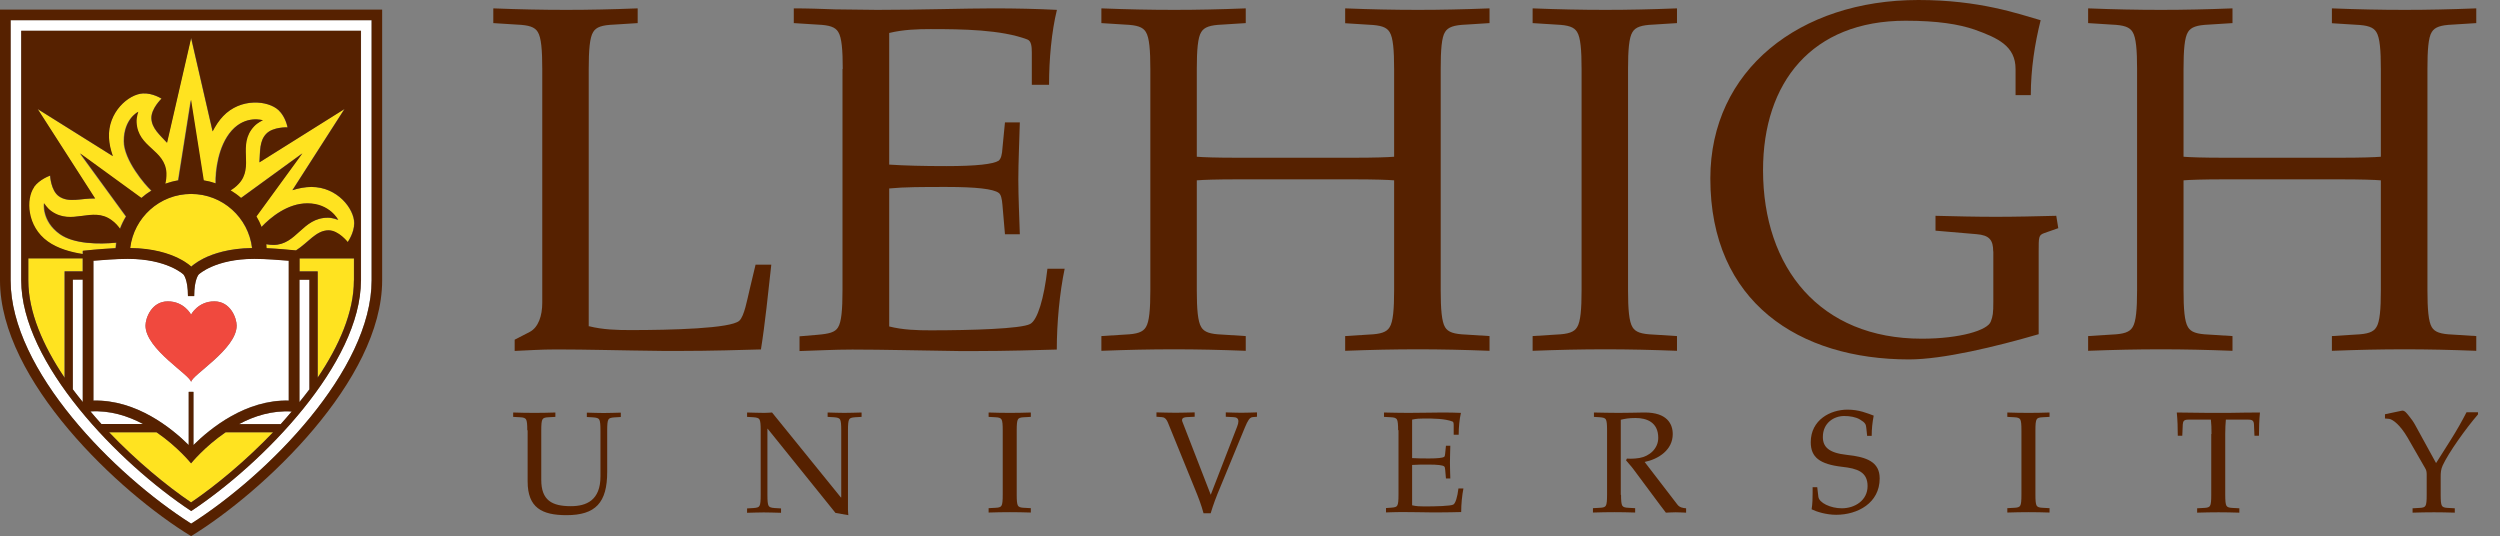 <?xml version="1.0" encoding="UTF-8"?><svg id="Layer_1" xmlns="http://www.w3.org/2000/svg" viewBox="0 0 200.18 42.93"><rect x="0" y="0" width="200.18" height="42.93" fill="#808080" stroke="none"/><defs><style>.cls-1{fill:#f0493e;}.cls-2{fill:#fff;}.cls-3{fill:#ffe320;}.cls-4{fill:#562100;}</style></defs><path class="cls-2" d="m28.9,22.46c0,6.61-7.8,14.63-13.6,18.46-5.8-3.83-13.6-11.85-13.6-18.46V2.47h27.21v19.99ZM.85,1.62v20.83c0,7.19,8.3,15.57,14.45,19.48,6.15-3.9,14.45-12.29,14.45-19.48V1.62H.85Z"/><path class="cls-2" d="m11.46,33.96c-1.22-.66-2.67-1.11-4.22-1.01.29.34.58.68.88,1.01h3.34Z"/><path class="cls-2" d="m19.14,33.96h3.34c.3-.33.59-.67.88-1.01-1.55-.1-3,.36-4.22,1.01h0Z"/><path class="cls-2" d="m24.77,22.39h-.8v9.8c.27-.34.54-.67.8-1.02v-8.79h0Z"/><path class="cls-2" d="m6.62,22.39h-.8v8.79c.25.35.53.68.8,1.02v-9.8h0Z"/><path class="cls-2" d="m11.65,26.07c0-.59.48-1.94,1.79-1.94s1.86,1.06,1.86,1.06c0,0,.55-1.06,1.86-1.06s1.79,1.35,1.79,1.94c0,1.91-3.65,3.99-3.65,4.53,0-.55-3.65-2.63-3.65-4.53h0Zm3.46,5.3h.38v4.26c1.36-1.35,4.19-3.65,7.63-3.56v-11.2c-.74-.06-1.87-.15-2.75-.15-3.14,0-4.45,1.24-4.46,1.25,0,0-.36.38-.36,1.73h-.5c0-1.35-.36-1.73-.36-1.73-.01-.01-1.32-1.25-4.46-1.25-.88,0-2.02.09-2.75.15v11.2c3.44-.08,6.27,2.22,7.63,3.56v-4.26Z"/><path class="cls-3" d="m27.83,19.38s.52-.72.52-1.51c0-1.15-1.35-2.9-3.42-2.9-.51,0-1.03.1-1.53.26l4.17-6.5-6.81,4.27c.06-.88,0-1.71.54-2.28.55-.57,1.71-.52,1.71-.52,0,0-.14-.82-.71-1.37-.83-.79-3.03-1.02-4.46.48-.33.35-.6.76-.83,1.21l-1.72-7.48-1.93,8.39c-.59-.63-1.21-1.15-1.25-1.93-.04-.8.81-1.6.81-1.6,0,0-.7-.46-1.49-.42-1.15.06-2.83,1.5-2.72,3.56.03.49.14.99.31,1.46l-6.02-3.77,4.6,7.17c-1.12-.03-2.11.38-2.9-.18-.64-.46-.7-1.65-.7-1.65,0,0-.85.28-1.3.92-.67.94-.6,3.15,1.09,4.35.8.57,1.84.86,2.81,1.01v-.26s1.34-.15,2.63-.21c.02-.15.03-.3.05-.44-1.38.13-3.39.11-4.52-.69-1.47-1.05-1.26-2.47-1.26-2.47,0,0,.21.37.57.63,1.67,1.19,3.27-.39,4.81.71.33.23.55.5.7.71.13-.35.29-.68.48-.99l-3.68-5.05,4.91,3.57c.25-.22.52-.42.8-.59-.5-.46-2.2-2.45-2.2-3.96,0-1.8,1.15-2.35,1.15-2.35,0,0-.16.4-.14.84.11,2.05,2.3,2.17,2.39,4.06.02.33-.03.62-.09.86.34-.12.68-.21,1.04-.27l1.02-6.45,1.02,6.45c.33.05.65.14.96.24-.03-.92.18-2.99,1.29-4.23,1.13-1.26,2.49-.82,2.49-.82,0,0-.39.16-.7.48-1.41,1.48.05,3.25-1.25,4.62-.22.23-.44.4-.64.51.3.18.58.38.84.61l4.91-3.57-3.68,5.05c.16.27.3.55.41.84.71-.74,2.06-1.89,3.67-1.89,1.8,0,2.47,1.33,2.47,1.33,0,0-.38-.18-.83-.18-2.05,0-2.48,2.18-4.37,2.18-.21,0-.4-.02-.56-.06.02.1.01.21.02.32.94.04,1.9.13,2.36.18.99-.62,1.61-1.61,2.61-1.61.8,0,1.53.94,1.53.94v-.02Z"/><path class="cls-3" d="m23.98,21.73h1.45v8.51c1.73-2.56,2.9-5.27,2.9-7.78v-1.77h-4.36v1.04Z"/><path class="cls-3" d="m2.26,22.45c0,2.52,1.17,5.22,2.9,7.78v-8.51h1.45v-1.04H2.26v1.77Z"/><path class="cls-3" d="m15.3,21.35s.31-.32,1-.66c.77-.39,2.04-.81,3.87-.83-.29-2.44-2.36-4.33-4.88-4.33s-4.59,1.9-4.88,4.33c1.84.03,3.1.45,3.87.83.69.35,1,.66,1,.66h.01Z"/><path class="cls-3" d="m15.3,37.1s-1.07-1.33-2.77-2.49h-3.8c2.19,2.29,4.58,4.27,6.57,5.62,1.99-1.35,4.38-3.33,6.57-5.62h-3.8c-1.7,1.16-2.77,2.49-2.77,2.49h0Z"/><path class="cls-1" d="m17.16,24.13c-1.31,0-1.86,1.06-1.86,1.06,0,0-.55-1.06-1.86-1.06s-1.79,1.35-1.79,1.94c0,1.91,3.65,3.99,3.65,4.53,0-.55,3.65-2.63,3.65-4.53,0-.58-.48-1.94-1.79-1.94h0Z"/><path class="cls-4" d="m.85,1.62h28.91v20.83c0,7.19-8.3,15.57-14.45,19.48C9.15,38.03.85,29.64.85,22.46V1.62ZM0,22.46C0,30.46,9.53,39.42,15.3,42.93c5.76-3.52,15.3-12.47,15.3-20.48V.77H0v21.69Z"/><path class="cls-4" d="m12.53,34.61c1.7,1.16,2.77,2.49,2.77,2.49,0,0,1.07-1.33,2.77-2.49h3.8c-2.19,2.29-4.58,4.27-6.57,5.62-1.99-1.35-4.38-3.33-6.57-5.62h3.8Zm-5.29-1.67c1.55-.1,3,.36,4.22,1.01h-3.34c-.3-.33-.59-.67-.88-1.01Zm-1.41-10.55h.8v9.8c-.27-.34-.54-.67-.8-1.02v-8.79h0Zm-.66,7.85c-1.73-2.56-2.9-5.27-2.9-7.78v-1.77h4.36v1.04h-1.45v8.51Zm-2.45-15.26c.46-.64,1.3-.92,1.3-.92,0,0,.05,1.19.7,1.65.79.56,1.79.15,2.9.18l-4.6-7.16,6.02,3.77c-.17-.48-.29-.98-.31-1.46-.11-2.06,1.57-3.5,2.72-3.56.79-.04,1.49.42,1.49.42,0,0-.85.81-.81,1.6.04.77.66,1.29,1.25,1.93l1.93-8.39,1.72,7.48c.23-.44.5-.86.83-1.21,1.42-1.5,3.62-1.27,4.46-.48.57.54.71,1.37.71,1.37,0,0-1.16-.06-1.71.52-.55.57-.48,1.4-.54,2.28l6.81-4.27-4.17,6.5c.5-.16,1.02-.26,1.53-.26,2.07,0,3.42,1.75,3.42,2.9,0,.79-.52,1.51-.52,1.51,0,0-.73-.94-1.53-.94-1,0-1.63.99-2.61,1.61-.46-.04-1.42-.14-2.36-.18-.01-.11-.01-.22-.02-.32.17.03.36.06.56.06,1.89,0,2.32-2.18,4.37-2.18.44,0,.83.18.83.18,0,0-.67-1.33-2.47-1.33-1.6,0-2.96,1.14-3.67,1.89-.11-.29-.25-.57-.41-.84l3.68-5.05-4.91,3.57c-.26-.23-.54-.43-.84-.61.2-.12.43-.28.64-.51,1.3-1.37-.16-3.13,1.25-4.62.3-.32.7-.48.7-.48,0,0-1.36-.44-2.49.82-1.11,1.24-1.32,3.31-1.29,4.23-.31-.11-.63-.19-.96-.24l-1.02-6.45-1.02,6.45c-.36.06-.7.15-1.04.27.06-.23.1-.53.09-.86-.1-1.89-2.29-2.02-2.39-4.06-.02-.44.14-.84.14-.84,0,0-1.15.55-1.15,2.35,0,1.51,1.7,3.5,2.2,3.96-.28.17-.55.37-.8.59l-4.91-3.57,3.68,5.05c-.19.31-.35.64-.48.99-.15-.21-.37-.48-.7-.71-1.54-1.1-3.14.48-4.81-.71-.36-.26-.57-.63-.57-.63,0,0-.2,1.42,1.26,2.47,1.13.81,3.14.82,4.52.69-.02.15-.04.29-.05.44-1.29.06-2.63.21-2.63.21v.26c-.97-.15-2.02-.44-2.81-1.01-1.68-1.2-1.76-3.41-1.09-4.35h-.01Zm25.62,7.48c0,2.52-1.17,5.22-2.9,7.78v-8.51h-1.45v-1.04h4.36v1.77Zm-3.56,8.72c-.25.35-.53.68-.8,1.02v-9.8h.8v8.79h0Zm-14.35-11.32c.29-2.44,2.36-4.33,4.88-4.33s4.59,1.9,4.88,4.33c-1.84.03-3.1.45-3.87.83-.68.35-1,.66-1,.66,0,0-.31-.32-1-.66-.77-.39-2.04-.81-3.87-.83h-.01Zm4.68,11.52v4.26c-1.36-1.35-4.19-3.65-7.63-3.56v-11.2c.74-.06,1.87-.15,2.75-.15,3.14,0,4.45,1.24,4.46,1.25,0,0,.36.38.36,1.73h.5c0-1.35.36-1.73.36-1.73.01-.01,1.32-1.25,4.46-1.25.88,0,2.02.09,2.75.15v11.2c-3.44-.08-6.27,2.22-7.63,3.56v-4.26h-.38Zm7.37,2.58h-3.34c1.22-.66,2.67-1.11,4.22-1.01-.29.34-.58.68-.88,1.01h0Zm-7.18,6.97c5.8-3.84,13.6-11.85,13.6-18.46V2.46H1.7v19.99c0,6.61,7.8,14.63,13.6,18.46h0Z"/><path class="cls-4" d="m47.16,26.12c1.11.28,2.25.31,3.32.31,3.23,0,8.05-.12,8.72-.75.4-.36.63-1.7.83-2.52l.47-1.97h1.26c-.24,2.17-.51,4.82-.83,6.79-1.5.04-4.03.12-6.55.12h-1.22c-3.55-.04-6.16-.12-8.6-.12-1.34,0-2.33.08-3.35.12v-.9l1.22-.63c.67-.36.99-1.26.99-2.33V5.52c0-1.5-.08-2.52-.36-2.96-.24-.4-.71-.55-1.66-.59l-1.9-.12V.67c2.05.08,3.91.12,5.84.12,1.81,0,3.67-.04,5.72-.12v1.18l-1.9.12c-.95.04-1.42.19-1.66.59-.28.43-.36,1.46-.36,2.96v20.61h.01Z"/><path class="cls-4" d="m67.48,5.52c0-1.5-.08-2.52-.36-2.96-.24-.4-.71-.55-1.66-.59l-1.9-.12V.67c1.11,0,2.21.04,3.32.08,1.11,0,2.25.04,3.35.04,3.43,0,7.06-.12,9.31-.12,1.78,0,3.55.04,5.09.12-.43,1.74-.63,3.99-.63,6h-1.38v-2.56c0-.51-.04-.95-.36-1.07-2.09-.79-5.21-.83-7.74-.83-1.07,0-2.21.04-3.32.31v10.54c1.26.08,2.68.12,4.58.12,2.41,0,3.75-.16,4.18-.43.2-.16.28-.51.31-1.02l.2-2.05h1.19c-.04,1.62-.12,3.12-.12,4.58s.08,2.96.12,4.38h-1.19l-.2-2.33c-.04-.51-.12-.87-.31-.99-.43-.31-1.78-.47-4.18-.47-1.9,0-3.35,0-4.58.12v11.05c1.11.28,2.25.31,3.32.31,3.23,0,7.26-.12,7.97-.51.59-.31,1.11-2.05,1.38-4.42h1.38c-.4,1.9-.63,4.34-.63,6.47-1.5.04-4.03.12-6.55.12h-1.22c-3.04-.04-6.16-.12-8.6-.12-1.5,0-2.8.08-4.23.12v-1.18l1.42-.12c.95-.08,1.42-.2,1.66-.59.28-.43.36-1.46.36-2.96V5.52h.01Z"/><path class="cls-4" d="m115.36,23.24c0,1.5.08,2.52.35,2.96.24.4.71.55,1.66.59l1.9.12v1.18c-2.05-.08-3.91-.12-5.72-.12-1.93,0-3.79.04-5.84.12v-1.18l1.9-.12c.95-.04,1.42-.19,1.66-.59.28-.43.36-1.46.36-2.96v-8.8c-.47-.04-1.54-.08-3.28-.08h-9.24c-1.74,0-2.8.04-3.28.08v8.8c0,1.5.08,2.52.36,2.96.24.4.71.55,1.66.59l1.9.12v1.18c-2.05-.08-3.91-.12-5.72-.12-1.93,0-3.79.04-5.84.12v-1.18l1.9-.12c.95-.04,1.42-.19,1.66-.59.28-.43.36-1.46.36-2.96V5.52c0-1.5-.08-2.52-.36-2.96-.24-.4-.71-.55-1.66-.59l-1.9-.12V.67c2.05.08,3.91.12,5.84.12,1.81,0,3.67-.04,5.72-.12v1.18l-1.9.12c-.95.04-1.42.2-1.66.59-.28.43-.36,1.46-.36,2.96v7.03c.47.04,1.54.08,3.28.08h9.24c1.74,0,2.8-.04,3.28-.08v-7.02c0-1.5-.08-2.52-.36-2.96-.24-.4-.71-.55-1.66-.59l-1.9-.12V.67c2.05.08,3.91.12,5.84.12,1.81,0,3.67-.04,5.72-.12v1.18l-1.9.12c-.95.04-1.42.2-1.66.59-.28.43-.35,1.46-.35,2.96v17.73Z"/><path class="cls-4" d="m130.36,23.24c0,1.5.08,2.52.36,2.96.24.4.71.55,1.66.59l1.9.12v1.18c-2.05-.08-3.91-.12-5.72-.12-1.93,0-3.79.04-5.84.12v-1.18l1.9-.12c.95-.04,1.42-.19,1.66-.59.28-.43.36-1.46.36-2.96V5.52c0-1.5-.08-2.52-.36-2.96-.24-.4-.71-.55-1.66-.59l-1.9-.12V.67c2.05.08,3.91.12,5.84.12,1.81,0,3.67-.04,5.72-.12v1.18l-1.9.12c-.95.04-1.42.2-1.66.59-.28.43-.36,1.46-.36,2.96v17.73Z"/><path class="cls-4" d="m159.6,20.13c0-.91-.31-1.3-1.34-1.38l-3.28-.28v-1.19c1.62.04,3.23.08,4.82.08s3.24-.04,4.85-.08l.16.99-1.14.4c-.43.16-.43.31-.43,1.46v6.63c-3.4.99-7.65,2.02-10.38,2.02-8.8,0-15.91-4.58-15.91-14.49,0-8.68,7.15-14.29,16.66-14.29,4.89,0,7.97,1.1,9.79,1.62-.47,1.85-.79,3.95-.79,6h-1.22v-2.09c0-1.85-1.42-2.49-3.28-3.16-1.26-.43-2.96-.71-5.53-.71-7.5,0-11.41,4.94-11.41,11.96,0,7.85,4.58,13.5,12.71,13.5,3.04,0,5.29-.67,5.53-1.38.16-.43.2-.63.2-1.62v-3.99h0Z"/><path class="cls-4" d="m194.37,23.24c0,1.5.08,2.52.35,2.96.24.4.71.55,1.66.59l1.9.12v1.18c-2.05-.08-3.91-.12-5.72-.12-1.93,0-3.79.04-5.84.12v-1.18l1.9-.12c.95-.04,1.42-.19,1.66-.59.28-.43.36-1.46.36-2.96v-8.8c-.47-.04-1.54-.08-3.28-.08h-9.24c-1.74,0-2.8.04-3.28.08v8.8c0,1.5.08,2.52.36,2.96.24.4.71.55,1.66.59l1.9.12v1.18c-2.05-.08-3.91-.12-5.72-.12-1.93,0-3.79.04-5.84.12v-1.18l1.9-.12c.95-.04,1.42-.19,1.66-.59.28-.43.36-1.46.36-2.96V5.52c0-1.5-.08-2.52-.36-2.96-.24-.4-.71-.55-1.66-.59l-1.9-.12V.67c2.05.08,3.91.12,5.84.12,1.81,0,3.67-.04,5.72-.12v1.18l-1.9.12c-.95.04-1.42.2-1.66.59-.28.43-.36,1.46-.36,2.96v7.03c.48.04,1.54.08,3.28.08h9.24c1.74,0,2.8-.04,3.28-.08v-7.02c0-1.5-.08-2.52-.36-2.96-.24-.4-.71-.55-1.66-.59l-1.9-.12V.67c2.05.08,3.91.12,5.84.12,1.81,0,3.67-.04,5.72-.12v1.18l-1.9.12c-.95.04-1.42.2-1.66.59-.28.43-.35,1.46-.35,2.96v17.73Z"/><path class="cls-4" d="m42.22,34.45c0-.44-.02-.74-.1-.87-.07-.11-.21-.16-.48-.17l-.55-.03v-.35c.6.02,1.14.03,1.71.03.53,0,1.07-.01,1.67-.03v.35l-.55.03c-.28.01-.42.06-.48.17-.08.12-.1.43-.1.87v3.97c0,1.64.85,2.11,2.37,2.11,1.25,0,2.37-.47,2.37-2.38v-3.69c0-.44-.02-.74-.1-.87-.07-.11-.21-.15-.48-.17l-.51-.03v-.35c.46.01.92.03,1.34.03.46,0,.88-.02,1.38-.03v.35l-.51.03c-.28.02-.42.06-.48.17-.08.12-.1.43-.1.87v3.33c0,2.46-.93,3.46-3.26,3.46-1.96,0-3.11-.59-3.11-2.7v-4.09h0Z"/><path class="cls-4" d="m60.91,34.45c0-.44-.02-.74-.1-.87-.07-.11-.21-.15-.48-.17l-.51-.03v-.35c.51.01.97.03,1.38.03.21,0,.42-.02.62-.03l5.51,6.8h.03v-5.38c0-.44-.02-.74-.1-.87-.07-.11-.21-.15-.48-.17l-.51-.03v-.35c.46.01.92.03,1.34.03.46,0,.88-.02,1.38-.03v.35l-.51.03c-.28.02-.42.06-.48.17-.08.12-.1.43-.1.87v6.37c0,.14.02.29.03.43l-1.03-.18-5.43-6.74h-.02v5.31c0,.44.02.74.1.87.07.11.21.15.48.17l.51.03v.35c-.51-.01-.92-.03-1.38-.03-.42,0-.88.02-1.34.03v-.35l.51-.03c.28-.02.42-.06.48-.17.08-.12.1-.43.1-.87v-5.17Z"/><path class="cls-4" d="m81.41,39.62c0,.44.02.74.1.87.07.11.21.16.48.17l.55.03v.35c-.6-.02-1.14-.03-1.67-.03-.56,0-1.11.01-1.71.03v-.35l.55-.03c.28-.01.42-.06.48-.17.08-.12.1-.43.1-.87v-5.17c0-.44-.02-.74-.1-.87-.07-.11-.21-.16-.48-.17l-.55-.03v-.35c.6.02,1.14.03,1.71.03.53,0,1.07-.01,1.67-.03v.35l-.55.03c-.28.01-.42.06-.48.17-.08.12-.1.43-.1.87v5.17Z"/><path class="cls-4" d="m96.95,39.61l2.11-5.45c.07-.17.1-.31.1-.42,0-.27-.18-.33-.41-.34l-.6-.03v-.35c.42.01.82.03,1.25.03s.83-.02,1.25-.03v.35l-.35.03c-.24.02-.39.28-.62.83l-2,4.85c-.28.66-.53,1.32-.74,2.02h-.57c-.18-.68-.44-1.34-.67-1.9l-2.17-5.33c-.15-.37-.31-.46-.51-.47l-.42-.03v-.35c.51.01,1.01.03,1.53.03s1.02-.02,1.53-.03v.35l-.64.03c-.18.01-.37.06-.37.23,0,.03,0,.08.02.12l2.27,5.85h0Z"/><path class="cls-4" d="m111.95,34.45c0-.44-.02-.74-.1-.87-.07-.11-.21-.16-.48-.17l-.55-.03v-.35c.33,0,.64.01.97.02.33,0,.66.01.98.01,1,0,2.06-.03,2.72-.03.52,0,1.04.01,1.49.03-.12.51-.18,1.16-.18,1.75h-.4v-.75c0-.15-.01-.28-.1-.31-.61-.23-1.52-.24-2.26-.24-.31,0-.64.01-.97.09v3.08c.37.02.79.03,1.34.03.7,0,1.09-.05,1.22-.12.06-.05.08-.15.09-.3l.06-.6h.35c-.01.47-.03.91-.03,1.34s.02.87.03,1.28h-.35l-.06-.68c-.01-.15-.03-.25-.09-.29-.12-.09-.52-.14-1.22-.14-.55,0-.98,0-1.34.03v3.23c.33.08.66.09.97.09.94,0,2.12-.03,2.33-.15.17-.09.33-.6.41-1.29h.4c-.11.55-.18,1.27-.18,1.89-.44.01-1.18.03-1.91.03h-.36c-.89-.01-1.8-.03-2.51-.03-.44,0-.82.02-1.24.03v-.35l.42-.03c.28-.02.42-.06.48-.17.08-.12.1-.43.1-.87v-5.17h-.01Z"/><path class="cls-4" d="m129.8,39.62c0,.44.02.74.1.87.07.11.21.16.48.17l.55.03v.35c-.6-.02-1.14-.03-1.67-.03-.56,0-1.11.01-1.71.03v-.35l.55-.03c.28-.01.42-.06.48-.17.08-.12.1-.43.1-.87v-5.17c0-.44-.02-.74-.1-.87-.07-.11-.21-.15-.48-.17l-.47-.03v-.35c.61.01,1.28.03,1.96.03s1.35-.02,2.02-.03h.1c1.77,0,2.23.91,2.23,1.73,0,1.26-1.13,2-2.25,2.23l2.62,3.41c.17.23.43.28.7.3v.35c-.3-.01-.56-.03-.83-.03s-.52.02-.79.03c-.15-.22-.33-.42-.47-.62l-2.12-2.85c-.18-.25-.4-.47-.6-.72l.07-.14c.1.01.2.01.31.01.23,0,.46-.02.7-.06.81-.14,1.5-.76,1.5-1.61,0-1.25-.92-1.59-1.82-1.59-.52,0-.85.06-1.18.14v6.02h0Z"/><path class="cls-4" d="m149.51,34.94l-.07-.66c-.03-.31-.08-.43-.51-.69-.33-.2-.81-.28-1.26-.28-.81,0-1.71.54-1.71,1.68,0,.79.46,1.27,1.9,1.43,1.63.17,2.65.57,2.65,1.89,0,1.97-1.77,2.91-3.48,2.91-.81,0-1.59-.25-1.97-.44.07-.44.08-.9.08-1.33v-.44h.37l.09.77c.06.48.97.92,1.88.92,1.04,0,2.06-.63,2.06-1.78s-.85-1.41-2.03-1.54c-1.81-.21-2.52-.77-2.52-1.97,0-1.79,1.57-2.61,2.95-2.61.92,0,1.61.3,2.09.48-.11.58-.16,1.08-.16,1.62h-.37,0Z"/><path class="cls-4" d="m162.98,39.62c0,.44.02.74.1.87.07.11.21.16.48.17l.55.03v.35c-.6-.02-1.14-.03-1.67-.03-.56,0-1.11.01-1.71.03v-.35l.55-.03c.28-.01.42-.06.48-.17.08-.12.1-.43.1-.87v-5.17c0-.44-.02-.74-.1-.87-.07-.11-.21-.16-.48-.17l-.55-.03v-.35c.6.02,1.14.03,1.71.03.53,0,1.07-.01,1.67-.03v.35l-.55.03c-.28.01-.42.06-.48.17-.08.12-.1.43-.1.87v5.17Z"/><path class="cls-4" d="m177.08,34.75c0-.44-.01-.81-.05-1.15h-1.79c-.35,0-.44.1-.46.38l-.04.91h-.36c0-.62-.02-1.26-.08-1.86.83,0,1.66.03,2.49.03h1.67c.42,0,.83-.01,1.25-.02.42,0,.83-.01,1.25-.01-.06.6-.08,1.24-.08,1.86h-.36l-.04-.91c-.02-.28-.11-.38-.46-.38h-1.79c-.03.35-.05.72-.05,1.15v4.88c0,.44.02.74.1.87.07.11.21.16.48.17l.55.03v.35c-.6-.02-1.14-.03-1.67-.03-.56,0-1.11.01-1.71.03v-.35l.55-.03c.28-.01.42-.06.48-.17.08-.12.1-.43.1-.87v-4.88h0Z"/><path class="cls-4" d="m195.06,37.08l1.19-1.88c.46-.73.87-1.45,1.25-2.19h.92v.17c-.97,1.12-2.36,3.07-2.83,4.09-.14.3-.16.59-.16.87v1.49c0,.44.02.74.1.87.07.11.21.16.48.17l.55.03v.35c-.6-.02-1.14-.03-1.67-.03-.56,0-1.11.01-1.71.03v-.35l.55-.03c.28-.01.42-.06.48-.17.08-.12.1-.43.1-.87v-1.64c0-.18-.03-.35-.1-.46l-1.43-2.49c-.6-1.03-1.19-1.46-1.47-1.5l-.34-.03v-.34l1.33-.28s.03-.01.06-.01c.21,0,.36.22.54.44.2.24.36.47.51.75l1.65,3.01h0Z"/></svg>